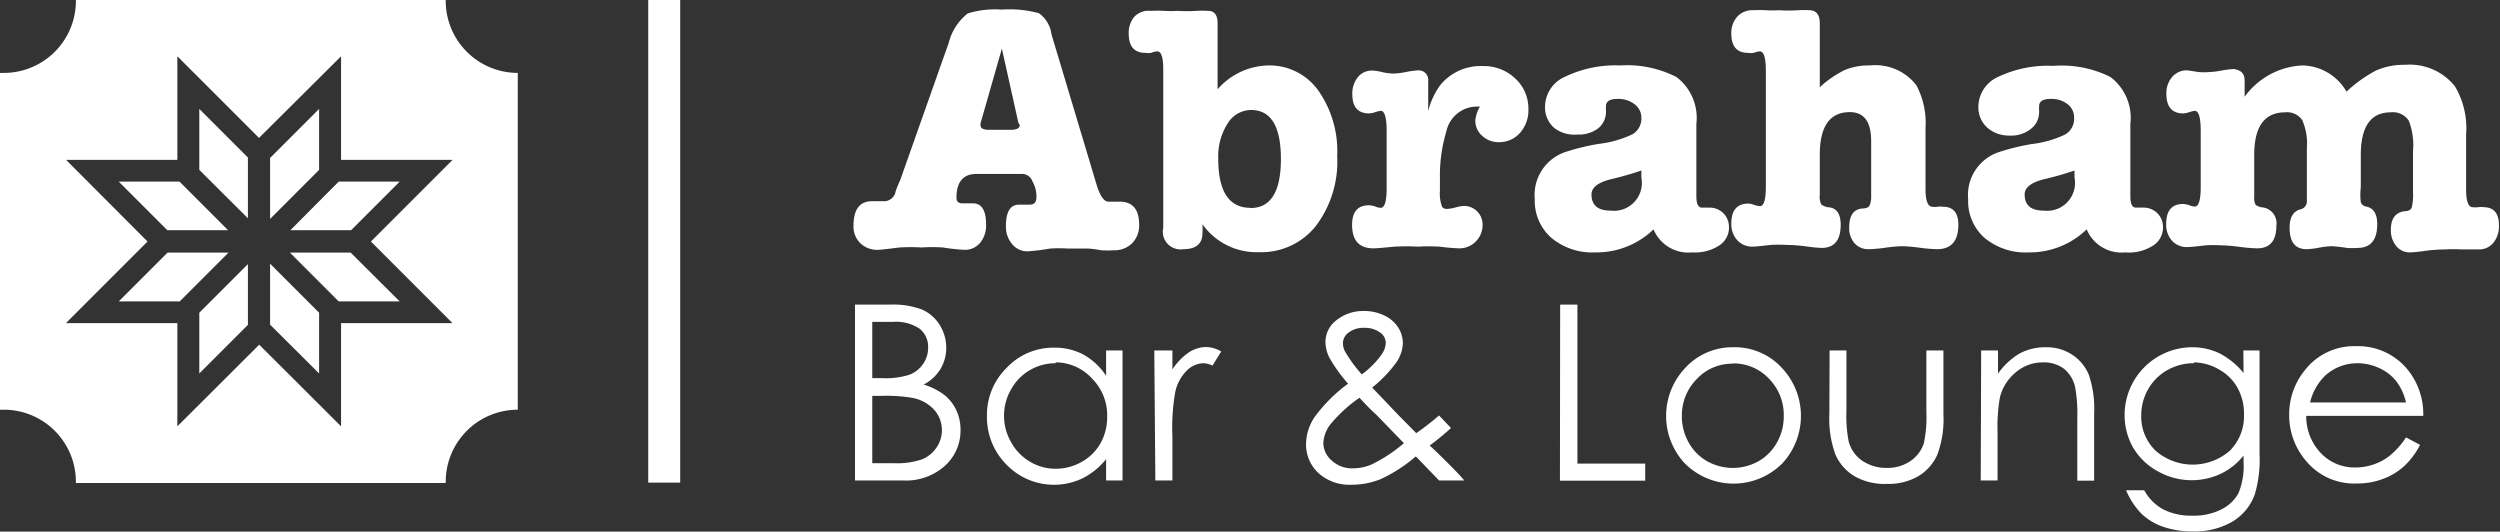 <svg xmlns="http://www.w3.org/2000/svg" viewBox="0 0 117.28 24.94"><rect x="0" y="0" width="117.28" height="24.94" fill="#333333" stroke="none"/><defs><style>.cls-1{fill:#fff;}</style></defs><title>Asset 20</title><g id="Layer_2" data-name="Layer 2"><g id="Layer_1-2" data-name="Layer 1"><rect class="cls-1" x="30.41" width="1.5" height="22.64"/><path class="cls-1" d="M48,8.16H45.81q-.94,0-.94,1.12,0,.26.28.26l.25,0,.25,0q.61,0,.61,1a1.28,1.28,0,0,1-.28.85.92.92,0,0,1-.74.33,9.5,9.5,0,0,1-1-.11,7.3,7.3,0,0,0-1,0,8.65,8.65,0,0,0-1.05,0q-.87.11-1,.11a1.14,1.14,0,0,1-.83-.31,1.09,1.09,0,0,1-.32-.82q0-1.15.87-1.15l.31,0,.31,0A.58.58,0,0,0,42,9.06q0-.1.23-.61L44.51,2A2.53,2.53,0,0,1,45.4.63,4.36,4.36,0,0,1,47,.45a5.22,5.22,0,0,1,1.74.17,1.46,1.46,0,0,1,.59,1l2.1,7q.25.84.57.84l.34,0h.18q.92,0,.92,1.08a1.18,1.18,0,0,1-.33.87,1.15,1.15,0,0,1-.85.33,5,5,0,0,1-.61,0,4.43,4.43,0,0,0-.61-.08q-.36,0-.94,0a6.73,6.73,0,0,0-.84,0,9.72,9.72,0,0,1-1.05.13.92.92,0,0,1-.73-.34,1.26,1.26,0,0,1-.29-.85q0-1,.62-1l.25,0,.25,0c.21,0,.31-.12.31-.34a1.4,1.4,0,0,0-.18-.74A.53.53,0,0,0,48,8.16Zm-.25-2.51L47,2.28l-1,3.5a.37.37,0,0,0,0,.11q0,.2.41.2h1q.43,0,.43-.23S47.77,5.8,47.75,5.65Z"/><path class="cls-1" d="M57.12,1.09v3.1A3.23,3.23,0,0,1,59.5,3.07a2.81,2.81,0,0,1,2.34,1.17,4.94,4.94,0,0,1,.89,3.08,5,5,0,0,1-1,3.28,3.27,3.27,0,0,1-2.68,1.23,3.11,3.11,0,0,1-2.64-1.31,3.64,3.64,0,0,1,0,.41q0,.76-.9.76a.83.83,0,0,1-.94-1V3.25q0-.84-.28-.84a.92.92,0,0,0-.29.07.86.86,0,0,1-.26,0q-.79,0-.79-.9a1.15,1.15,0,0,1,.27-.8A.93.93,0,0,1,54,.51a5.68,5.68,0,0,1,.62,0,5.59,5.59,0,0,0,.62,0,6.74,6.74,0,0,0,.87,0,4.78,4.78,0,0,1,.56,0Q57.12.51,57.12,1.09Zm1.54,8.67q1.43,0,1.43-2.3t-1.4-2.3a1.3,1.3,0,0,0-1.11.65,2.87,2.87,0,0,0-.43,1.63Q57.15,9.75,58.66,9.75Z"/><path class="cls-1" d="M67,3.81v1.4A3.52,3.52,0,0,1,67.56,4a2.44,2.44,0,0,1,2-.9,2.12,2.12,0,0,1,1.52.58,1.9,1.9,0,0,1,.62,1.44,1.59,1.59,0,0,1-.39,1.11,1.29,1.29,0,0,1-1,.44,1.11,1.11,0,0,1-.78-.3.94.94,0,0,1-.32-.72A1.54,1.54,0,0,1,69.43,5h-.1a1.47,1.47,0,0,0-1.48,1.17,7.14,7.14,0,0,0-.3,2.15v.62a1.79,1.79,0,0,0,.1.76.26.26,0,0,0,.23.1,1.81,1.81,0,0,0,.41-.07,1.81,1.81,0,0,1,.39-.07.87.87,0,0,1,.87.87,1.08,1.08,0,0,1-.32.8,1.06,1.06,0,0,1-.78.32,9.23,9.23,0,0,1-.92-.08,9,9,0,0,0-1,0,10.86,10.86,0,0,0-1.1,0c-.53.05-.85.08-1,.08q-1,0-1-1.1,0-.92.79-.92a.92.92,0,0,1,.3.06.82.82,0,0,0,.25.06q.28,0,.28-.92V6.14q0-.94-.28-.94a1.09,1.09,0,0,0-.25.06,1.09,1.09,0,0,1-.29.06q-.79,0-.79-.9a1.21,1.21,0,0,1,.26-.8.84.84,0,0,1,.67-.31,2.3,2.3,0,0,1,.46.07,2.57,2.57,0,0,0,.56.07A3.64,3.64,0,0,0,66,3.37a3.66,3.66,0,0,1,.56-.07A.45.45,0,0,1,67,3.81Z"/><path class="cls-1" d="M79.38,11.84a1.77,1.77,0,0,1-1.81-1.08,3.84,3.84,0,0,1-2.72,1.08,3,3,0,0,1-2.07-.68A2.3,2.3,0,0,1,72,9.34,2.12,2.12,0,0,1,73.5,7.11,10.5,10.5,0,0,1,75,6.75a5,5,0,0,0,1.58-.45A.85.85,0,0,0,77,5.52a.78.78,0,0,0-.32-.63,1.24,1.24,0,0,0-.8-.25q-.54,0-.54.34a1.66,1.66,0,0,0,0,.23v.07A1,1,0,0,1,75,6a1.48,1.48,0,0,1-1,.31A1.54,1.54,0,0,1,72.91,6a1.28,1.28,0,0,1-.43-1,1.55,1.55,0,0,1,.94-1.4A5.44,5.44,0,0,1,76,3.07a5.1,5.1,0,0,1,2.64.54,2.4,2.4,0,0,1,.94,2.2v3.4q0,.53.26.53l.25,0,.12,0a.9.9,0,0,1,.9.9,1,1,0,0,1-.48.89A2.09,2.09,0,0,1,79.38,11.84ZM77,8.33V8a14.77,14.77,0,0,1-1.44.41q-.9.23-.9.71,0,.76.89.76A1.31,1.31,0,0,0,77,8.33Z"/><path class="cls-1" d="M85.37,1.09v3a5,5,0,0,1,1.18-.81,3,3,0,0,1,1.18-.21A2.42,2.42,0,0,1,89.9,4a3.75,3.75,0,0,1,.43,2V8.88q0,.82.33.82a.72.72,0,0,0,.23,0,.85.85,0,0,1,.26,0q.72,0,.72.84,0,1.15-1,1.15a7.49,7.49,0,0,1-.82-.07,7.48,7.48,0,0,0-.82-.07,6.82,6.82,0,0,0-.78.07,6.82,6.82,0,0,1-.78.07.86.86,0,0,1-.67-.28,1.05,1.05,0,0,1-.25-.74q0-.84.62-.89c.19,0,.3-.06.34-.15a1.07,1.07,0,0,0,.07-.44V6.62q0-1.36-1-1.36-1.41,0-1.41,2V9.15a.8.8,0,0,0,.07.44.71.71,0,0,0,.4.14q.51.08.51.82,0,1.08-.9,1.08a6.6,6.6,0,0,1-.71-.07,7.41,7.41,0,0,0-.94-.07,6,6,0,0,0-.74,0q-.66.08-.84.08a.94.94,0,0,1-.72-.3,1.11,1.11,0,0,1-.28-.78q0-.94.8-.94a.93.93,0,0,1,.27.06.91.91,0,0,0,.27.06q.28,0,.28-.92V3.33q0-.92-.28-.92a.92.92,0,0,0-.29.07.86.86,0,0,1-.26,0q-.79,0-.79-.9a1.13,1.13,0,0,1,.28-.8.94.94,0,0,1,.72-.3,5.68,5.68,0,0,1,.62,0,5.59,5.59,0,0,0,.62,0,6.69,6.69,0,0,0,.88,0,4.62,4.62,0,0,1,.57,0Q85.37.51,85.37,1.09Z"/><path class="cls-1" d="M99.7,11.84a1.77,1.77,0,0,1-1.81-1.08,3.84,3.84,0,0,1-2.72,1.08,3,3,0,0,1-2.07-.68,2.3,2.3,0,0,1-.77-1.81,2.12,2.12,0,0,1,1.49-2.23,10.5,10.5,0,0,1,1.48-.36,5,5,0,0,0,1.58-.45.85.85,0,0,0,.42-.78A.78.78,0,0,0,97,4.89a1.24,1.24,0,0,0-.8-.25q-.54,0-.54.34a1.66,1.66,0,0,0,0,.23v.07a1,1,0,0,1-.39.77,1.48,1.48,0,0,1-1,.31A1.54,1.54,0,0,1,93.24,6a1.28,1.28,0,0,1-.43-1,1.55,1.55,0,0,1,.94-1.4,5.44,5.44,0,0,1,2.58-.51A5.1,5.1,0,0,1,99,3.61a2.4,2.4,0,0,1,.94,2.2v3.4q0,.53.26.53l.25,0,.12,0a.9.9,0,0,1,.9.9,1,1,0,0,1-.48.89A2.09,2.09,0,0,1,99.7,11.84ZM97.32,8.33V8a14.77,14.77,0,0,1-1.44.41q-.9.23-.9.71,0,.76.89.76A1.31,1.31,0,0,0,97.32,8.33Z"/><path class="cls-1" d="M105.3,3.79v.75A3.55,3.55,0,0,1,108,3.07a2.44,2.44,0,0,1,2.08,1.23,6.25,6.25,0,0,1,1.4-1,3.27,3.27,0,0,1,1.35-.26,2.72,2.72,0,0,1,2.33,1,3.85,3.85,0,0,1,.53,2.27V8.88q0,.84.31.84a1,1,0,0,0,.26,0,.7.7,0,0,1,.25,0q.72,0,.72.85a1.23,1.23,0,0,1-.26.82.86.86,0,0,1-.69.31l-.48,0-.36,0a5.77,5.77,0,0,0-.69,0,7.75,7.75,0,0,0-1,.07,6.17,6.17,0,0,1-.69.07.81.81,0,0,1-.65-.3,1.15,1.15,0,0,1-.25-.76q0-.76.61-.87.31,0,.37-.18a2.54,2.54,0,0,0,.06-.72V7.09A3.19,3.19,0,0,0,113,5.66a.89.89,0,0,0-.85-.39q-1.4,0-1.4,2V8.78a2.94,2.94,0,0,0,0,.71.32.32,0,0,0,.26.2q.51.11.51.82,0,1.12-.92,1.12a3.68,3.68,0,0,1-.51,0,6.08,6.08,0,0,0-.72-.08,3.82,3.82,0,0,0-.58.07,3.83,3.83,0,0,1-.58.07q-.8,0-.8-1,0-.74.51-.87a.38.38,0,0,0,.3-.39c0-.3,0-.48,0-.54V6.93a2.68,2.68,0,0,0-.22-1.3.86.86,0,0,0-.8-.36q-1.45,0-1.45,2v2a.56.56,0,0,0,.07.34.63.63,0,0,0,.33.12.75.75,0,0,1,.64.85q0,1.07-.9,1.07a7.69,7.69,0,0,1-.83-.07,7.73,7.73,0,0,0-.83-.07,6.24,6.24,0,0,0-.77,0q-.66.08-.84.08a.93.93,0,0,1-.73-.3,1.13,1.13,0,0,1-.27-.78q0-.94.79-.94a.92.92,0,0,1,.3.06.82.82,0,0,0,.25.06q.28,0,.28-.92V6.14q0-.94-.28-.94a1.09,1.09,0,0,0-.25.06,1.09,1.09,0,0,1-.29.06q-.79,0-.79-.92a1.16,1.16,0,0,1,.27-.79.9.9,0,0,1,.71-.31l.54.08a2.7,2.7,0,0,0,.49,0,3.8,3.8,0,0,0,.58-.07,3.82,3.82,0,0,1,.58-.07C105.16,3.3,105.3,3.47,105.3,3.79Z"/><path class="cls-1" d="M40.11,14.29h1.63a3.86,3.86,0,0,1,1.51.23,1.85,1.85,0,0,1,.83.72,2,2,0,0,1,.31,1.07,1.92,1.92,0,0,1-.27,1,2,2,0,0,1-.79.73,3.06,3.06,0,0,1,1,.51,2.06,2.06,0,0,1,.54.71,2.15,2.15,0,0,1,.19.91,2.22,2.22,0,0,1-.73,1.68,2.72,2.72,0,0,1-1.95.69H40.11Zm.81.81v2.64h.47a3.69,3.69,0,0,0,1.27-.16,1.36,1.36,0,0,0,.64-.5,1.32,1.32,0,0,0,.24-.77,1.08,1.08,0,0,0-.4-.89,2,2,0,0,0-1.26-.32Zm0,3.47v3.16h1a3.67,3.67,0,0,0,1.33-.18,1.5,1.5,0,0,0,.68-.55,1.44,1.44,0,0,0-.1-1.77,1.85,1.85,0,0,0-1-.56,7.22,7.22,0,0,0-1.47-.1Z"/><path class="cls-1" d="M52.66,16.44v6.1h-.77v-1a3.37,3.37,0,0,1-1.11.9,3.1,3.1,0,0,1-3.56-.64,3.15,3.15,0,0,1-.92-2.29,3.09,3.09,0,0,1,.93-2.26,3,3,0,0,1,2.23-.94,2.88,2.88,0,0,1,1.36.32,3.09,3.09,0,0,1,1.07,1V16.44Zm-3.14.6a2.37,2.37,0,0,0-2.09,1.23,2.48,2.48,0,0,0,0,2.47,2.41,2.41,0,0,0,.89.92,2.32,2.32,0,0,0,1.2.33,2.46,2.46,0,0,0,1.22-.32,2.28,2.28,0,0,0,.89-.88,2.52,2.52,0,0,0,.31-1.25,2.43,2.43,0,0,0-.7-1.77A2.31,2.31,0,0,0,49.52,17Z"/><path class="cls-1" d="M54.15,16.44H55v.89a2.83,2.83,0,0,1,.76-.79,1.49,1.49,0,0,1,.83-.26,1.43,1.43,0,0,1,.7.21l-.41.66a1.08,1.08,0,0,0-.42-.11,1.14,1.14,0,0,0-.76.32,2,2,0,0,0-.56,1A9.57,9.57,0,0,0,55,20.48v2.06h-.8Z"/><path class="cls-1" d="M67.51,19.49l.56.59a12.81,12.81,0,0,1-1,.82q.34.31.88.85t.74.79H67.51l-1.09-1.13a7.08,7.08,0,0,1-1.68,1.08,3.7,3.7,0,0,1-1.36.25,2.14,2.14,0,0,1-1.53-.55,1.81,1.81,0,0,1-.58-1.37,2.3,2.3,0,0,1,.39-1.24A7.23,7.23,0,0,1,63.24,18a7.44,7.44,0,0,1-.87-1.21,1.67,1.67,0,0,1-.19-.74,1.28,1.28,0,0,1,.48-1A2,2,0,0,1,64,14.59a2.13,2.13,0,0,1,.94.21,1.55,1.55,0,0,1,.65.56,1.36,1.36,0,0,1,.22.74,1.69,1.69,0,0,1-.29.88,5.91,5.91,0,0,1-1.15,1.2l1.25,1.31.82.83A13,13,0,0,0,67.51,19.49Zm-3.72-.84a6.68,6.68,0,0,0-1.38,1.26,1.56,1.56,0,0,0-.33.87,1.1,1.1,0,0,0,.4.83,1.4,1.4,0,0,0,1,.36,2.18,2.18,0,0,0,.86-.18,7,7,0,0,0,1.52-1l-1.3-1.34Q64.2,19.13,63.78,18.66Zm.1-1.09a4.12,4.12,0,0,0,.91-.91,1.06,1.06,0,0,0,.21-.57.6.6,0,0,0-.28-.49,1.21,1.21,0,0,0-.74-.21,1.13,1.13,0,0,0-.71.21.63.63,0,0,0-.28.5.83.83,0,0,0,.11.42A6.68,6.68,0,0,0,63.88,17.56Z"/><path class="cls-1" d="M73.19,14.29H74v7.46h3.18v.8h-4Z"/><path class="cls-1" d="M81.28,16.29a3,3,0,0,1,2.34,1,3.28,3.28,0,0,1,0,4.44,3.23,3.23,0,0,1-4.59,0,3.27,3.27,0,0,1,0-4.44A3,3,0,0,1,81.28,16.29Zm0,.77a2.27,2.27,0,0,0-1.68.72,2.42,2.42,0,0,0-.7,1.75,2.48,2.48,0,0,0,.32,1.23,2.28,2.28,0,0,0,.87.88,2.47,2.47,0,0,0,2.4,0,2.29,2.29,0,0,0,.87-.88,2.48,2.48,0,0,0,.32-1.23A2.42,2.42,0,0,0,83,17.78,2.27,2.27,0,0,0,81.27,17.05Z"/><path class="cls-1" d="M85.83,16.44h.79v2.85a6.12,6.12,0,0,0,.11,1.44,1.6,1.6,0,0,0,.64.89,2,2,0,0,0,1.13.33,1.91,1.91,0,0,0,1.12-.32,1.62,1.62,0,0,0,.63-.83,5.86,5.86,0,0,0,.12-1.5V16.44h.8v3a4.74,4.74,0,0,1-.29,1.9,2.25,2.25,0,0,1-.89,1,2.8,2.8,0,0,1-1.48.36A2.83,2.83,0,0,1,87,22.34a2.23,2.23,0,0,1-.89-1,4.92,4.92,0,0,1-.29-1.95Z"/><path class="cls-1" d="M92.94,16.44h.79v1.09a3.29,3.29,0,0,1,1-.94A2.57,2.57,0,0,1,96,16.29a2.17,2.17,0,0,1,1.21.35,2.07,2.07,0,0,1,.78.94,4.94,4.94,0,0,1,.25,1.83v3.14h-.79V19.63a7.13,7.13,0,0,0-.09-1.41,1.55,1.55,0,0,0-.52-.91,1.58,1.58,0,0,0-1-.31,1.94,1.94,0,0,0-1.28.47,2.21,2.21,0,0,0-.74,1.17,8.08,8.08,0,0,0-.11,1.66v2.24h-.79Z"/><path class="cls-1" d="M105.24,16.44H106v4.86a5.75,5.75,0,0,1-.22,1.88,2.44,2.44,0,0,1-1.07,1.3,3.52,3.52,0,0,1-1.83.45,4.2,4.2,0,0,1-1.41-.22,2.82,2.82,0,0,1-1-.6A3.55,3.55,0,0,1,99.74,23h.85a2.25,2.25,0,0,0,.9.9,2.89,2.89,0,0,0,1.37.29,2.82,2.82,0,0,0,1.36-.3,1.83,1.83,0,0,0,.79-.75,3.35,3.35,0,0,0,.24-1.46v-.31a3,3,0,0,1-1.08.86,3.22,3.22,0,0,1-2.94-.12A3,3,0,0,1,100.07,21a3.08,3.08,0,0,1-.4-1.55,3.18,3.18,0,0,1,3.16-3.16,2.92,2.92,0,0,1,1.28.28,3.53,3.53,0,0,1,1.14.93Zm-2.32.6a2.48,2.48,0,0,0-1.24.32,2.33,2.33,0,0,0-.9.89,2.44,2.44,0,0,0-.33,1.23,2.22,2.22,0,0,0,.67,1.66,2.65,2.65,0,0,0,3.49,0,2.3,2.3,0,0,0,.66-1.71,2.48,2.48,0,0,0-.3-1.23,2.21,2.21,0,0,0-.86-.86A2.39,2.39,0,0,0,102.92,17Z"/><path class="cls-1" d="M112.87,20.52l.66.35a3.61,3.61,0,0,1-.75,1,3,3,0,0,1-1,.6,3.34,3.34,0,0,1-1.21.21,2.92,2.92,0,0,1-2.34-1,3.3,3.3,0,0,1-.84-2.21,3.26,3.26,0,0,1,.71-2.07,2.92,2.92,0,0,1,2.42-1.16,3,3,0,0,1,2.49,1.18,3.31,3.31,0,0,1,.67,2.09h-5.49a2.49,2.49,0,0,0,.68,1.74,2.17,2.17,0,0,0,1.62.68,2.6,2.6,0,0,0,.91-.16,2.39,2.39,0,0,0,.75-.43A3.65,3.65,0,0,0,112.87,20.52Zm0-1.64a2.59,2.59,0,0,0-.46-1,2.16,2.16,0,0,0-.79-.61,2.43,2.43,0,0,0-1-.23,2.24,2.24,0,0,0-1.54.58,2.61,2.61,0,0,0-.71,1.26Z"/><polygon class="cls-1" points="10.7 10.8 8.42 8.52 5.57 8.52 7.85 10.8 10.7 10.8"/><polygon class="cls-1" points="9.35 7.97 11.63 10.24 11.63 9.88 11.63 7.39 9.35 5.11 9.35 7.97"/><polygon class="cls-1" points="16.47 10.8 18.75 8.52 15.89 8.52 13.62 10.8 16.47 10.8"/><polygon class="cls-1" points="7.86 11.85 5.57 14.14 8.43 14.14 10.72 11.85 7.86 11.85"/><polygon class="cls-1" points="9.35 17.52 11.63 15.24 11.63 12.76 11.63 12.39 9.35 14.67 9.35 17.52"/><polygon class="cls-1" points="14.97 5.11 12.67 7.41 12.67 9.9 12.67 10.27 14.97 7.97 14.97 5.11"/><path class="cls-1" d="M24.29,3.42A3.38,3.38,0,0,1,20.91,0V0H3.56V0A3.38,3.38,0,0,1,.18,3.42H0v15.8H.18a3.38,3.38,0,0,1,3.38,3.38s0,0,0,.06H20.91s0,0,0-.06a3.38,3.38,0,0,1,3.38-3.38h0V3.42ZM16,15.16V20l-3.84-3.83L8.32,20V15.16H3.09l3.83-3.83L3.1,7.5H8.32V2.64l3.83,3.83L16,2.64V7.5h5.23l-3.83,3.83,3.83,3.83Z"/><polygon class="cls-1" points="13.6 11.85 15.89 14.14 18.75 14.14 16.45 11.85 13.6 11.85"/><polygon class="cls-1" points="12.67 12.74 12.67 15.23 14.97 17.52 14.97 14.67 12.67 12.37 12.67 12.74"/></g></g></svg>